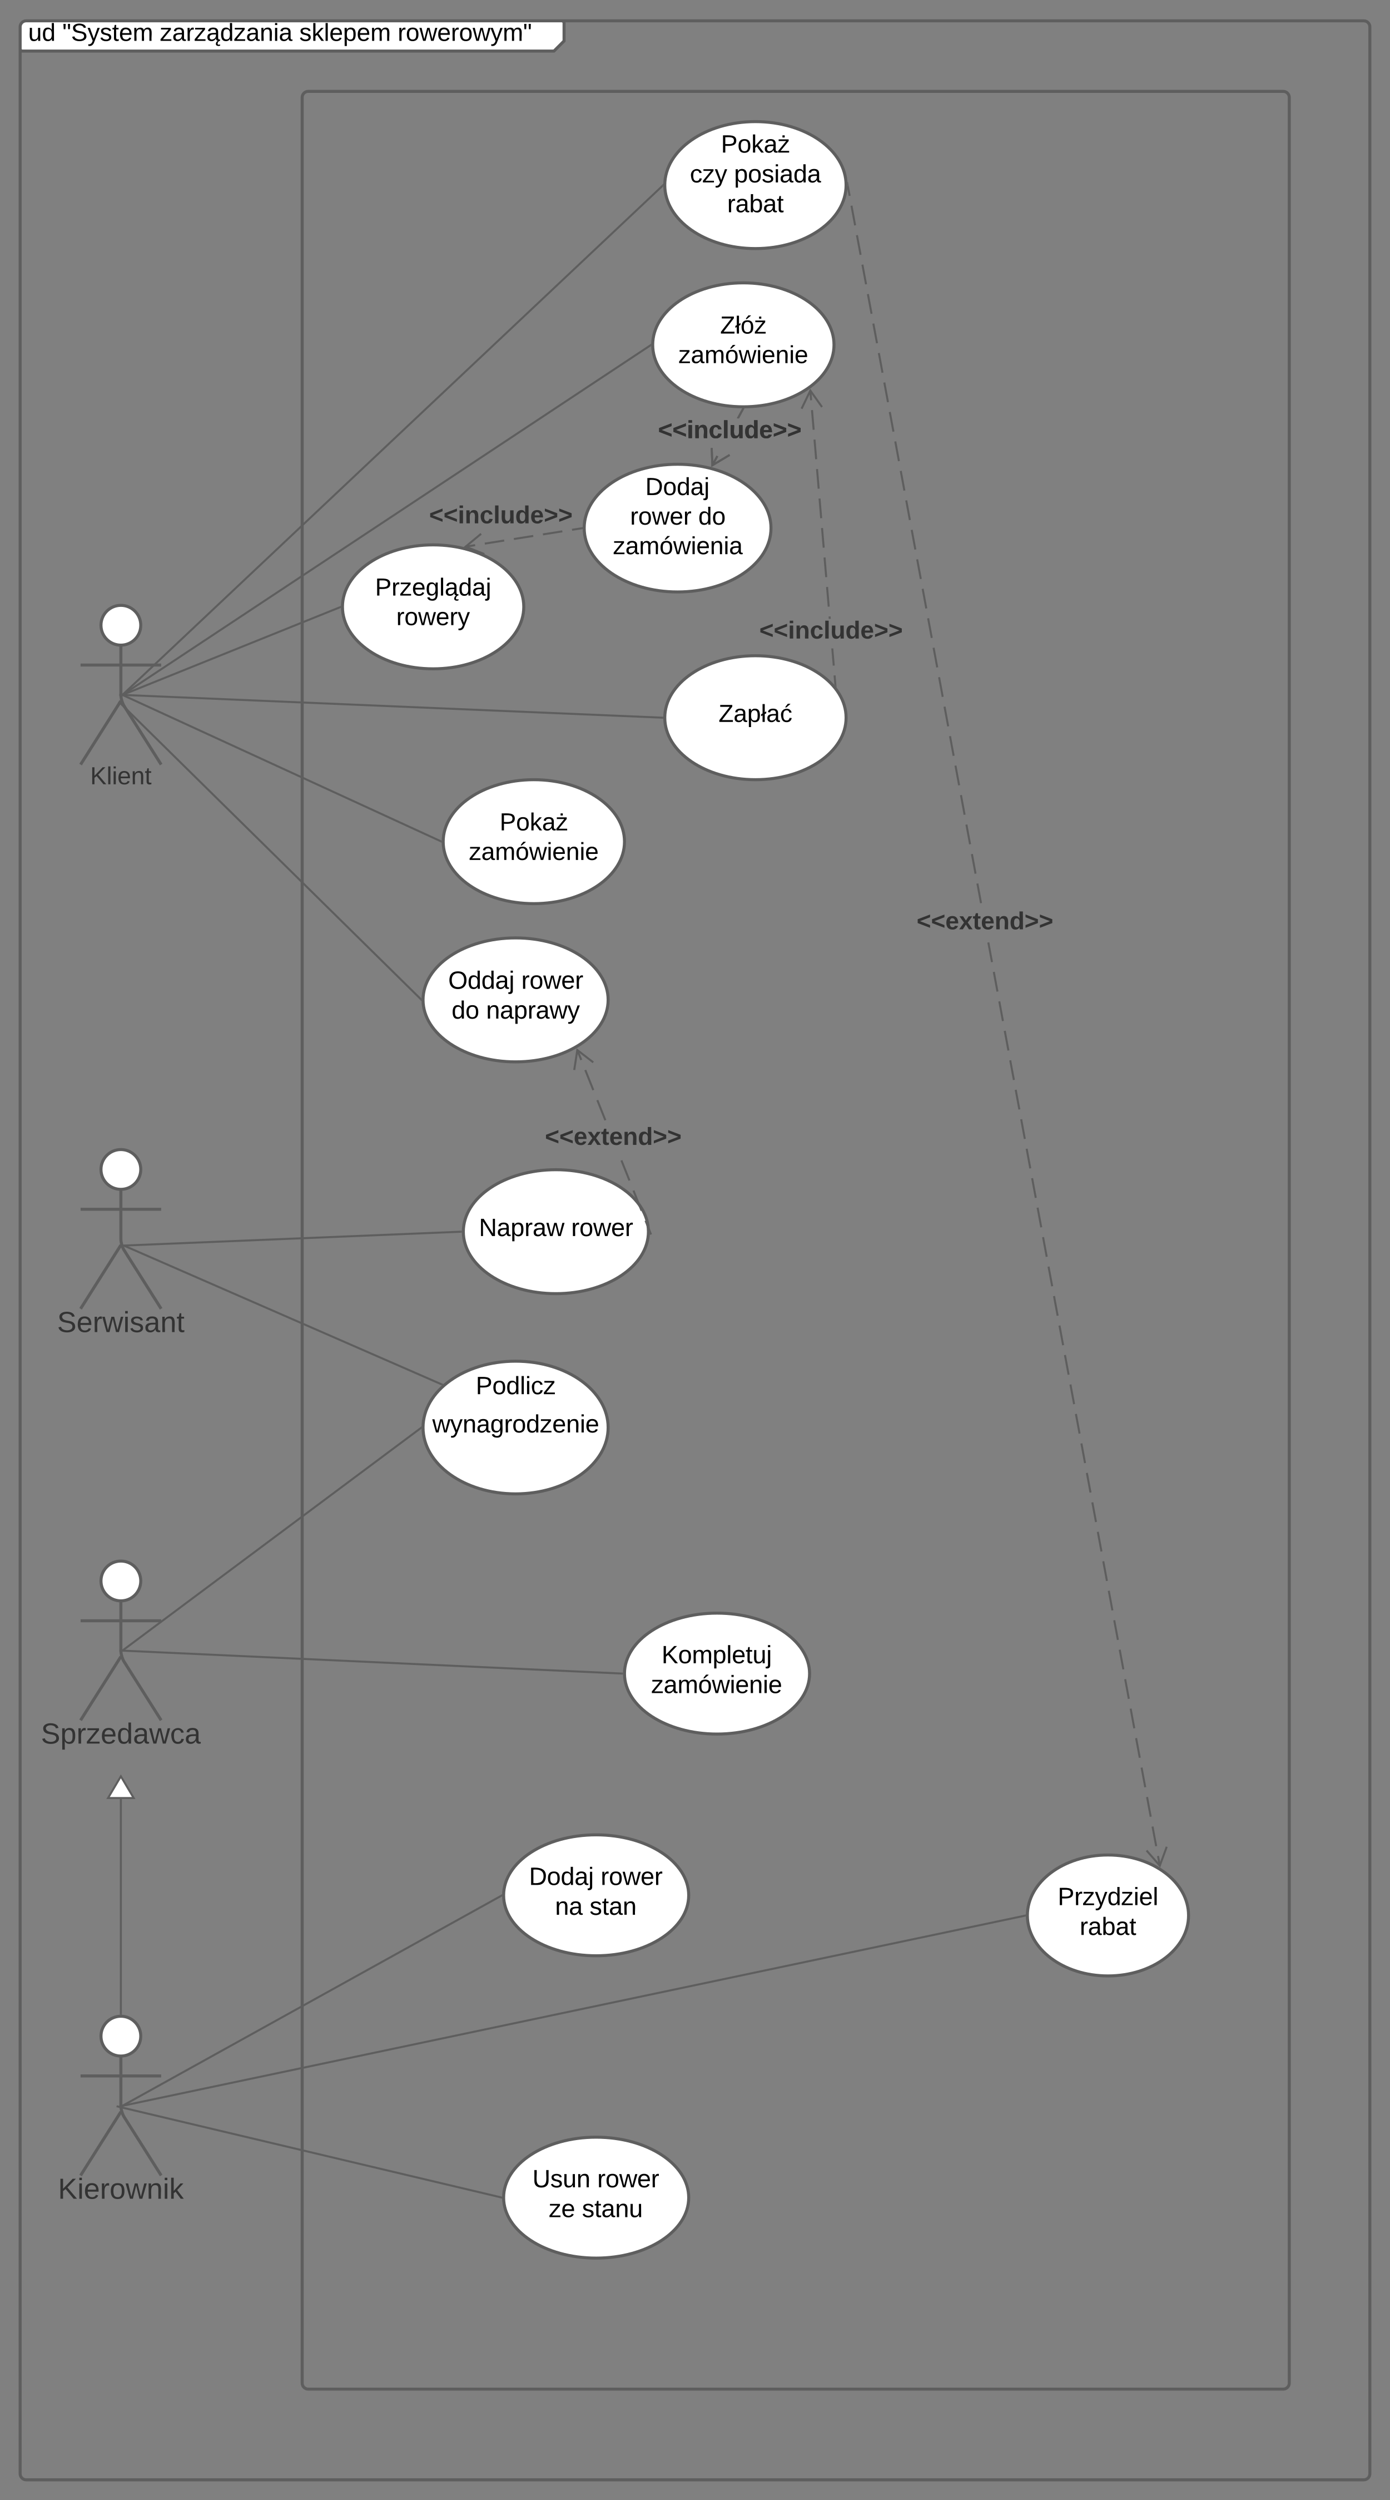 <svg xmlns="http://www.w3.org/2000/svg" xmlns:xlink="http://www.w3.org/1999/xlink" xmlns:lucid="lucid" width="1380" height="2480.67"><rect width="100%" height="100%" fill="#808080" stroke="none"/><g transform="translate(-880 -1479.333)" lucid:page-tab-id="f.OJjSadlDXl"><path d="M1019.75 2099.75c0 10.9-8.84 19.75-19.75 19.75-10.9 0-19.75-8.84-19.75-19.75 0-10.9 8.84-19.75 19.75-19.75 10.9 0 19.75 8.84 19.75 19.75z" stroke="#5e5e5e" stroke-width="3" fill="#fff"/><path d="M1000 2119.5v49.3c0 3.3 1.44 8.27 3.2 11.07L1040 2238m-40-63.2l-40 63.2m0-98.75h80" stroke="#5e5e5e" stroke-width="3" fill="none"/><path d="M960 2086c0-3.3 2.7-6 6-6h68c3.3 0 6 2.7 6 6v168c0 3.3-2.7 6-6 6h-68c-3.3 0-6-2.7-6-6z" fill="none"/><use xlink:href="#a" transform="matrix(1,0,0,1,880,2238) translate(89.512 19.556)"/><path d="M1019.75 3048.08c0 10.9-8.84 19.75-19.75 19.75-10.9 0-19.75-8.84-19.75-19.75 0-10.9 8.84-19.75 19.75-19.75 10.9 0 19.75 8.84 19.75 19.75z" stroke="#5e5e5e" stroke-width="3" fill="#fff"/><path d="M1000 3067.83v49.3c0 3.3 1.44 8.27 3.2 11.07l36.8 58.13m-40-63.2l-40 63.2m0-98.75h80" stroke="#5e5e5e" stroke-width="3" fill="none"/><path d="M960 3034.33c0-3.3 2.7-6 6-6h68c3.3 0 6 2.7 6 6v168c0 3.3-2.7 6-6 6h-68c-3.3 0-6-2.7-6-6z" fill="none"/><use xlink:href="#b" transform="matrix(1,0,0,1,880,3186.331) translate(40.636 23.111)"/><path d="M1019.75 2639.75c0 10.9-8.84 19.75-19.75 19.75-10.9 0-19.75-8.84-19.75-19.75 0-10.9 8.84-19.75 19.75-19.75 10.9 0 19.75 8.84 19.75 19.75z" stroke="#5e5e5e" stroke-width="3" fill="#fff"/><path d="M1000 2659.5v49.3c0 3.3 1.44 8.27 3.2 11.07L1040 2778m-40-63.2l-40 63.2m0-98.75h80" stroke="#5e5e5e" stroke-width="3" fill="none"/><path d="M960 2626c0-3.3 2.7-6 6-6h68c3.3 0 6 2.7 6 6v168c0 3.3-2.7 6-6 6h-68c-3.3 0-6-2.7-6-6z" fill="none"/><use xlink:href="#c" transform="matrix(1,0,0,1,880,2778) translate(56.725 23.111)"/><path d="M1019.75 3499.75c0 10.9-8.84 19.75-19.75 19.75-10.9 0-19.75-8.84-19.75-19.75 0-10.9 8.84-19.75 19.75-19.75 10.9 0 19.75 8.84 19.75 19.75z" stroke="#5e5e5e" stroke-width="3" fill="#fff"/><path d="M1000 3519.5v49.3c0 3.3 1.44 8.27 3.2 11.07L1040 3638m-40-63.2l-40 63.2m0-98.75h80" stroke="#5e5e5e" stroke-width="3" fill="none"/><path d="M960 3486c0-3.3 2.7-6 6-6h68c3.3 0 6 2.7 6 6v168c0 3.3-2.7 6-6 6h-68c-3.3 0-6-2.7-6-6z" fill="none"/><use xlink:href="#d" transform="matrix(1,0,0,1,880,3638) translate(57.568 23.111)"/><path d="M1000 3477.5v-213.02" stroke="#5e5e5e" stroke-width="2" fill="none"/><path d="M1001 3478.6l-.92-.1-1.08.03v-1.06h2z" fill="#5e5e5e"/><path d="M1000 3241.96l12.73 21.52h-25.46z" stroke="#5e5e5e" stroke-width="2" fill="#fff"/><path d="M1720 1663c0 34.8-40.3 63-90 63s-90-28.2-90-63 40.3-63 90-63 90 28.2 90 63z" stroke="#5e5e5e" stroke-width="3" fill="#fff"/><use xlink:href="#e" transform="matrix(1,0,0,1,1540,1600) translate(55.746 30.743)"/><use xlink:href="#f" transform="matrix(1,0,0,1,1540,1600) translate(24.947 60.343)"/><use xlink:href="#g" transform="matrix(1,0,0,1,1540,1600) translate(68.799 60.343)"/><use xlink:href="#h" transform="matrix(1,0,0,1,1540,1600) translate(61.947 89.943)"/><path d="M1538.46 1664.4l-535.52 504.52-1.37-1.45 535.52-504.5z" fill="#5e5e5e"/><path d="M1002.96 2168.9l-2.93 2.77-1.37-1.46 2.93-2.75zM1538.5 1662.98v.74l.03.62-1.46-1.36 1.47-1.4z" fill="#5e5e5e"/><path d="M2060 3380c0 33.14-35.82 60-80 60s-80-26.86-80-60 35.82-60 80-60 80 26.86 80 60z" stroke="#5e5e5e" stroke-width="3" fill="#fff"/><use xlink:href="#i" transform="matrix(1,0,0,1,1900,3320) translate(30.089 49.733)"/><use xlink:href="#h" transform="matrix(1,0,0,1,1900,3320) translate(51.947 79.333)"/><path d="M1002.5 3568.68l895.02-188.47M1002.53 3568.67l-3.94.83" stroke="#5e5e5e" stroke-width="2" fill="none"/><path d="M1898.5 3379.98v.43l.03.62-.83.17-.4-1.97 1.23-.26zM2032.48 3330.56l-1.97.37-1.8-9.75 1.97-.36zm-3.63-19.5l-1.96.38-3.64-19.5 1.97-.36zm-5.43-29.23l-1.97.36-3.62-19.5 1.97-.37zm-5.44-29.24l-1.96.35-3.63-19.5 1.96-.36zm-5.43-29.25l-1.97.36-3.62-19.48 1.97-.37zm-5.44-29.25l-1.95.37-3.63-19.5 1.97-.36zm-5.42-29.24l-1.97.37-3.6-19.5 1.95-.36zm-5.44-29.24l-1.96.37-3.63-19.5 1.97-.37zm-5.43-29.24l-1.96.37-3.62-19.5 1.96-.36zm-5.43-29.24l-1.96.36-3.62-19.5 1.97-.36zm-5.43-29.24l-1.97.36-3.62-19.5 1.96-.36zm-5.44-29.24l-1.96.36-3.63-19.5 1.98-.36zm-5.43-29.25l-1.97.38-3.62-19.5 1.96-.36zm-5.44-29.23l-1.97.37-3.62-19.5 1.97-.36zm-5.43-29.24l-1.97.37-3.62-19.5 1.97-.36zm-5.44-29.24l-1.97.35-3.63-19.5 1.97-.36zm-5.43-29.25l-1.97.36-3.62-19.48 1.96-.37zm-5.44-29.24l-1.98.37-3.62-19.5 1.97-.36zm-5.45-29.24l-1.96.37-3.64-19.5 1.97-.36zm-5.43-29.24l-1.97.37-3.62-19.5 1.97-.37zm-5.44-29.24l-1.96.37-3.63-19.5 1.96-.36zm-5.43-29.24l-1.97.37-3.62-19.5 1.97-.35zm-5.44-29.24l-1.95.36-3.63-19.5 1.97-.36zm-5.42-29.24l-1.97.36-3.6-19.5 1.95-.36zm-5.44-29.24l-1.96.36-3.63-19.5 1.97-.36zm-5.43-29.25l-1.96.37-3.62-19.5 1.96-.36zm-5.43-29.24l-1.96.37-3.62-19.5 1.97-.36zm-5.43-29.24l-1.97.36-3.62-19.5 1.96-.36zm-5.44-29.25l-1.96.37-3.63-19.5 1.98-.36zm-5.43-29.24l-1.97.37-3.62-19.5 1.96-.36zm-5.44-29.23l-1.97.36-3.62-19.5 1.97-.36zm-5.43-29.24l-1.97.36-3.62-19.5 1.97-.37zm-10.88-58.5l-1.96.38-3.62-19.5 1.96-.35zm-5.43-29.23l-1.98.37-3.62-19.5 1.97-.36zm-5.45-29.24l-1.96.37-3.64-19.5 1.97-.36zm-5.43-29.24l-1.97.36-3.62-19.5 1.97-.36zm-5.44-29.24l-1.96.36-3.63-19.5 1.96-.36zm-5.43-29.24l-1.97.36-3.62-19.5 1.96-.36zm-5.44-29.25l-1.95.36-3.63-19.5 1.97-.36zm-5.42-29.25l-1.97.37-3.6-19.5 1.95-.36zm-5.44-29.24l-1.96.38-3.63-19.5 1.97-.36zm-5.43-29.23l-1.96.37-3.62-19.5 1.96-.36zm-5.43-29.24l-1.96.36-3.62-19.5 1.97-.37zm-5.43-29.24l-1.97.35-3.62-19.5 1.96-.36zm-5.44-29.25l-1.96.36-3.63-19.48 1.98-.37zm-5.43-29.25l-1.97.37-3.62-19.5 1.96-.36zm-5.44-29.24l-1.97.37-3.62-19.5 1.97-.36zm-5.43-29.24l-1.97.37-3.62-19.5 1.97-.37zm-5.44-29.24l-1.97.36-3.63-19.5 1.97-.35zm-5.44-29.24l-1.96.36-3.63-19.5 1.97-.36zm-5.43-29.24l-1.98.36-3.62-19.5 1.97-.36zm-5.45-29.25l-1.96.37-3.64-19.5 1.97-.36zm-5.43-29.24l-1.97.38-3.62-19.5 1.97-.36zm-5.44-29.23l-1.96.37-3.63-19.5 1.96-.36zm-5.43-29.24l-1.97.37-3.62-19.5 1.96-.36zm-5.44-29.24l-1.95.35-3.63-19.5 1.97-.36zm-5.42-29.25l-1.97.36-1.8-9.73 1.97-.37z" fill="#5e5e5e"/><path d="M1722.67 1663.83l-1.2.22.03-1.03v-.74l-.1-2.3.53-.1zM2039.27 3312.16l-7.44 20.37-14.27-16.33 1.5-1.32 12.05 13.8 6.3-17.2z" fill="#5e5e5e"/><use xlink:href="#j" transform="matrix(1,0,0,1,1790.056,2381.913) translate(0 19.556)"/><path d="M1563.75 3360c0 33.14-41.13 60-91.88 60-50.74 0-91.87-26.86-91.87-60s41.13-60 91.88-60c50.74 0 91.87 26.86 91.87 60z" stroke="#5e5e5e" stroke-width="3" fill="#fff"/><use xlink:href="#k" transform="matrix(1,0,0,1,1380,3300) translate(25.213 49.733)"/><use xlink:href="#l" transform="matrix(1,0,0,1,1380,3300) translate(96.336 49.733)"/><use xlink:href="#m" transform="matrix(1,0,0,1,1380,3300) translate(51.079 79.333)"/><use xlink:href="#n" transform="matrix(1,0,0,1,1380,3300) translate(85.338 79.333)"/><path d="M1377.62 3360.48L1002.4 3568.4" stroke="#5e5e5e" stroke-width="2" fill="none"/><path d="M1378.5 3360l.03 1.13-.44.24-.98-1.75 1.4-.78z" fill="#5e5e5e"/><path d="M1002.43 3568.38l-3.52 1.96" stroke="#5e5e5e" stroke-width="2" fill="none"/><path d="M1720 2191.5c0 33.97-40.3 61.5-90 61.5s-90-27.53-90-61.5 40.3-61.5 90-61.5 90 27.53 90 61.5z" stroke="#5e5e5e" stroke-width="3" fill="#fff"/><use xlink:href="#o" transform="matrix(1,0,0,1,1540,2130) translate(53.406 65.681)"/><path d="M1683.75 3140c0 33.14-41.13 60-91.88 60-50.74 0-91.87-26.86-91.87-60s41.13-60 91.88-60c50.74 0 91.87 26.86 91.87 60z" stroke="#5e5e5e" stroke-width="3" fill="#fff"/><use xlink:href="#p" transform="matrix(1,0,0,1,1500,3080) translate(36.793 49.733)"/><use xlink:href="#q" transform="matrix(1,0,0,1,1500,3080) translate(26.549 79.333)"/><path d="M1523.75 2701.5c0 33.97-41.13 61.5-91.88 61.5-50.74 0-91.87-27.53-91.87-61.5s41.13-61.5 91.88-61.5c50.74 0 91.87 27.53 91.87 61.5z" stroke="#5e5e5e" stroke-width="3" fill="#fff"/><use xlink:href="#r" transform="matrix(1,0,0,1,1340,2640) translate(15.47 65.858)"/><use xlink:href="#s" transform="matrix(1,0,0,1,1340,2640) translate(107.079 65.858)"/><path d="M1003.9 2715.23l333.6-13.7M1003.93 2715.22l-4.02.17" stroke="#5e5e5e" stroke-width="2" fill="none"/><path d="M1338.5 2701.5l.02 1-1 .04-.1-2 1.1-.04z" fill="#5e5e5e"/><path d="M1002.53 3117.26l494.97 22.7M1002.55 3117.26l-4.02-.2" stroke="#5e5e5e" stroke-width="2" fill="none"/><path d="M1498.53 3139l-.03 1 .02 1-1.1-.05.1-2z" fill="#5e5e5e"/><path d="M1002.53 2168.92l534.97 22.54M1002.55 2168.92l-4.02-.16" stroke="#5e5e5e" stroke-width="2" fill="none"/><path d="M1538.53 2190.5l-.03.98v.7l.02.32-1.1-.04.1-2z" fill="#5e5e5e"/><path d="M1483.75 2895.83c0 36.36-41.13 65.84-91.88 65.84-50.74 0-91.87-29.48-91.87-65.84 0-36.35 41.13-65.83 91.88-65.83 50.74 0 91.87 29.48 91.87 65.83z" stroke="#5e5e5e" stroke-width="3" fill="#fff"/><use xlink:href="#t" transform="matrix(1,0,0,1,1300,2830) translate(52.333 32.743)"/><use xlink:href="#u" transform="matrix(1,0,0,1,1300,2830) translate(9.2 70.743)"/><path d="M1297.7 2896.43l-295.37 220.18" stroke="#5e5e5e" stroke-width="2" fill="none"/><path d="M1298.5 2895.83l.03 1.23-.26.2-1.2-1.6 1.46-1.1z" fill="#5e5e5e"/><path d="M1002.35 3116.6l-3.23 2.4" stroke="#5e5e5e" stroke-width="2" fill="none"/><path d="M1400 2081.5c0 33.97-40.3 61.5-90 61.5s-90-27.53-90-61.5 40.3-61.5 90-61.5 90 27.53 90 61.5z" stroke="#5e5e5e" stroke-width="3" fill="#fff"/><use xlink:href="#v" transform="matrix(1,0,0,1,1220,2020) translate(32.391 50.306)"/><use xlink:href="#w" transform="matrix(1,0,0,1,1220,2020) translate(53.44 79.639)"/><path d="M1217.57 2081.87l-215.1 86.64" stroke="#5e5e5e" stroke-width="2" fill="none"/><path d="M1218.5 2081.48v.7l.02.4-.6.23-.75-1.84 1.36-.55z" fill="#5e5e5e"/><path d="M1002.48 2168.5l-3.73 1.5" stroke="#5e5e5e" stroke-width="2" fill="none"/><path d="M1708 1821.5c0 33.97-40.3 61.5-90 61.5s-90-27.53-90-61.5 40.3-61.5 90-61.5 90 27.53 90 61.5z" stroke="#5e5e5e" stroke-width="3" fill="#fff"/><use xlink:href="#x" transform="matrix(1,0,0,1,1528.003,1760) translate(66.986 50.306)"/><use xlink:href="#y" transform="matrix(1,0,0,1,1528.003,1760) translate(25.635 79.639)"/><path d="M1526.22 1822.9l-523.3 346.26-1.1-1.66 523.3-346.28z" fill="#5e5e5e"/><path d="M1526.5 1821.48v.7l.03.5-.33.22-1.1-1.67 1.44-.95zM1002.94 2169.15l-3.36 2.22-1.1-1.67 3.35-2.22zM1710.4 2159.2l-1.98.17-.83-9.75 1.98-.17zm-1.65-19.5l-2 .17-1.45-17.14h2zm-3.95-46.3h-2l-.2-2.3 2-.16zm-1.04-12.2l-2 .16-1.65-19.5 2-.17zm-2.5-29.27l-1.98.17-1.67-19.5 2-.17zm-2.48-29.25l-2 .17-1.66-19.5 2-.17zm-2.5-29.25l-2 .17-1.65-19.5 2-.17zm-2.5-29.26l-1.98.17-1.67-19.5 2-.17zm-2.5-29.25l-1.98.17-1.66-19.5 2-.18zm-2.48-29.25l-2 .17-1.66-19.5 2-.17zm-2.5-29.26l-2 .18-.82-9.75 2-.17z" fill="#5e5e5e"/><path d="M1710.63 2161.68l-.7-.92-1.25-1.44 1.73-.15zM1696.9 1882.6l-1.62 1.16-10.62-14.9-7.95 16.5-1.8-.88 9.42-19.54z" fill="#5e5e5e"/><use xlink:href="#z" transform="matrix(1,0,0,1,1633.857,2093.395) translate(0 19.556)"/><path d="M1563.75 3660c0 33.14-41.13 60-91.88 60-50.74 0-91.87-26.86-91.87-60s41.13-60 91.88-60c50.74 0 91.87 26.86 91.87 60z" stroke="#5e5e5e" stroke-width="3" fill="#fff"/><use xlink:href="#A" transform="matrix(1,0,0,1,1380,3600) translate(28.605 49.733)"/><use xlink:href="#l" transform="matrix(1,0,0,1,1380,3600) translate(92.944 49.733)"/><use xlink:href="#B" transform="matrix(1,0,0,1,1380,3600) translate(44.912 79.333)"/><use xlink:href="#C" transform="matrix(1,0,0,1,1380,3600) translate(77.801 79.333)"/><path d="M1483.75 2471.5c0 33.97-41.13 61.5-91.88 61.5-50.74 0-91.87-27.53-91.87-61.5s41.13-61.5 91.88-61.5c50.74 0 91.87 27.53 91.87 61.5z" stroke="#5e5e5e" stroke-width="3" fill="#fff"/><use xlink:href="#D" transform="matrix(1,0,0,1,1300,2410) translate(24.994 50.483)"/><use xlink:href="#l" transform="matrix(1,0,0,1,1300,2410) translate(97.555 50.483)"/><use xlink:href="#E" transform="matrix(1,0,0,1,1300,2410) translate(28.351 80.083)"/><use xlink:href="#F" transform="matrix(1,0,0,1,1300,2410) translate(62.611 80.083)"/><path d="M1000.7 2178.3l297.1 292.5M1000.73 2178.32l-2.87-2.82" stroke="#5e5e5e" stroke-width="2" fill="none"/><path d="M1298.54 2470.13l-.04 1.37.03 1.44-1.46-1.45 1.4-1.43zM1525.8 2700.2l-1.85.74-4-9.97 1.87-.74zm-7.97-19.94l-1.85.75-7.98-19.93 1.86-.74zm-11.96-29.9l-1.86.74-7.96-19.93 1.85-.75zm-23.93-59.8l-1.85.73-8-19.94 1.87-.75zm-11.96-29.9l-1.86.73-7.97-19.95 1.86-.74zm-11.96-29.92l-1.86.74-4-9.96 1.87-.75z" fill="#5e5e5e"/><path d="M1527.3 2703.9l-1.86.76-.27-.66.02-.14.05-2.36-.03-1.1.58-.22zM1469.6 2532.7l-1.2 1.58-14.5-11.18-2.8 18.1-2-.3 3.33-21.44z" fill="#5e5e5e"/><use xlink:href="#G" transform="matrix(1,0,0,1,1421.039,2595.812) translate(0 19.556)"/><path d="M1377.53 3659.77l-377.9-89.54" stroke="#5e5e5e" stroke-width="2" fill="none"/><path d="M1378.53 3658.98l-.03 1.02.02 1.03-1.25-.3.46-1.94z" fill="#5e5e5e"/><path d="M999.66 3570.24l-3.9-.93" stroke="#5e5e5e" stroke-width="2" fill="none"/><path d="M900 1506c0-3.3 2.7-6 6-6h528c3.3 0 6 2.7 6 6v8c0 3.3-1.9 7.9-4.24 10.24l-1.52 1.52c-2.34 2.34-6.93 4.24-10.24 4.24H906c-3.3 0-6-2.7-6-6z" fill="#fff"/><path d="M1440 1500v20l-10 10H900" stroke="#5e5e5e" stroke-width="3" fill="none"/><path d="M900 1506c0-3.3 2.7-6 6-6h1328c3.3 0 6 2.7 6 6v2428c0 3.3-2.7 6-6 6H906c-3.3 0-6-2.7-6-6z" stroke="#5e5e5e" stroke-width="3" fill="none"/><use xlink:href="#H" transform="matrix(1,0,0,1,908,1500) translate(0 19.889)"/><use xlink:href="#I" transform="matrix(1,0,0,1,908,1500) translate(33.951 19.889)"/><use xlink:href="#J" transform="matrix(1,0,0,1,908,1500) translate(130.778 19.889)"/><use xlink:href="#K" transform="matrix(1,0,0,1,908,1500) translate(269.16 19.889)"/><use xlink:href="#L" transform="matrix(1,0,0,1,908,1500) translate(366.802 19.889)"/><path d="M1180 1576c0-3.3 2.7-6 6-6h968c3.3 0 6 2.7 6 6v2268c0 3.3-2.7 6-6 6h-968c-3.3 0-6-2.7-6-6z" stroke="#5e5e5e" stroke-width="3" fill-opacity="0"/><path d="M1003.83 2715.67L1318.46 2853M1003.85 2715.68l-.94-.4" stroke="#5e5e5e" stroke-width="2" fill="none"/><path d="M1320.2 2852.67l-1.64 1.47-.52-.23.8-1.82z" fill="#5e5e5e"/><path d="M1500 2314.5c0 33.97-40.3 61.5-90 61.5s-90-27.53-90-61.5 40.3-61.5 90-61.5 90 27.53 90 61.5z" stroke="#5e5e5e" stroke-width="3" fill="#fff"/><g><use xlink:href="#M" transform="matrix(1,0,0,1,1320,2253) translate(56.054 50.306)"/><use xlink:href="#y" transform="matrix(1,0,0,1,1320,2253) translate(25.635 79.639)"/></g><path d="M1002.44 2169.3l315.15 144.78M1002.46 2169.3l-3.66-1.67" stroke="#5e5e5e" stroke-width="2" fill="none"/><path d="M1318.53 2313.4l-.03 1.08v.7l.02.43-1.37-.62.84-1.82z" fill="#5e5e5e"/><path d="M1645.45 2003.36c0 35-41.52 63.36-92.73 63.36-51.2 0-92.72-28.36-92.72-63.36s41.5-63.36 92.72-63.36c51.2 0 92.73 28.37 92.73 63.36z" stroke="#5e5e5e" stroke-width="3" fill="#fff"/><g><use xlink:href="#N" transform="matrix(1,0,0,1,1460,1940) translate(60.659 30.566)"/><use xlink:href="#O" transform="matrix(1,0,0,1,1460,1940) translate(45.576 59.899)"/><use xlink:href="#P" transform="matrix(1,0,0,1,1460,1940) translate(113.274 59.899)"/><use xlink:href="#Q" transform="matrix(1,0,0,1,1460,1940) translate(28.635 89.232)"/></g><path d="M1593.08 1932.34l-5.06 9.3-1.76-.96 5.06-9.3zm25.32-46.48l-4.7 8.66h-1.53l-.6-.32 5.08-9.3z" fill="#5e5e5e"/><path d="M1618 1884.5h1.15l-.76 1.38-1.77-.96.25-.45zM1588.15 1939.3l15.72-9.37 1.03 1.7-18.63 11.13-.67-18.9h2z" fill="#5e5e5e"/><g><use xlink:href="#z" transform="matrix(1,0,0,1,1533.363,1894.516) translate(0 19.556)"/></g><path d="M1593.08 1932.34l-5.06 9.3-1.76-.96 5.06-9.3zm25.32-46.48l-4.7 8.66h-1.53l-.6-.32 5.08-9.3z" fill="#5e5e5e"/><path d="M1618.88 1884.98l-.5.9-1.75-.96.5-.9zM1588.15 1939.3l15.72-9.37 1.03 1.7-18.63 11.13-.67-18.9h2z" fill="#5e5e5e"/><g><use xlink:href="#z" transform="matrix(1,0,0,1,1533.363,1894.516) translate(0 19.556)"/></g><path d="M1457.5 2003.52l-9.6 1.52m-9.62 1.52l-19.24 3.05m-9.62 1.53l-19.23 3.04m-9.63 1.52l-19.24 3.04m-9.6 1.52l-9.63 1.52" stroke="#5e5e5e" stroke-width="2" fill="none"/><path d="M1458.5 2003.34v.36l.02.67-.88.14-.3-1.97 1.2-.18z" fill="#5e5e5e"/><path d="M1357.65 2009l-15.4 12.76 18.6 7.36" stroke="#5e5e5e" stroke-width="2" fill="none"/><g><use xlink:href="#R" transform="matrix(1,0,0,1,1306.053,1979.069) translate(0 19.556)"/></g><defs><path fill="#333" d="M194 0L95-120 63-95V0H30v-248h33v124l119-124h40L117-140 236 0h-42" id="S"/><path fill="#333" d="M24 0v-261h32V0H24" id="T"/><path fill="#333" d="M24-231v-30h32v30H24zM24 0v-190h32V0H24" id="U"/><path fill="#333" d="M100-194c63 0 86 42 84 106H49c0 40 14 67 53 68 26 1 43-12 49-29l28 8c-11 28-37 45-77 45C44 4 14-33 15-96c1-61 26-98 85-98zm52 81c6-60-76-77-97-28-3 7-6 17-6 28h103" id="V"/><path fill="#333" d="M117-194c89-4 53 116 60 194h-32v-121c0-31-8-49-39-48C34-167 62-67 57 0H25l-1-190h30c1 10-1 24 2 32 11-22 29-35 61-36" id="W"/><path fill="#333" d="M59-47c-2 24 18 29 38 22v24C64 9 27 4 27-40v-127H5v-23h24l9-43h21v43h35v23H59v120" id="X"/><g id="a"><use transform="matrix(0.068,0,0,0.068,0,0)" xlink:href="#S"/><use transform="matrix(0.068,0,0,0.068,16.296,0)" xlink:href="#T"/><use transform="matrix(0.068,0,0,0.068,21.66,0)" xlink:href="#U"/><use transform="matrix(0.068,0,0,0.068,27.025,0)" xlink:href="#V"/><use transform="matrix(0.068,0,0,0.068,40.605,0)" xlink:href="#W"/><use transform="matrix(0.068,0,0,0.068,54.185,0)" xlink:href="#X"/></g><path fill="#333" d="M185-189c-5-48-123-54-124 2 14 75 158 14 163 119 3 78-121 87-175 55-17-10-28-26-33-46l33-7c5 56 141 63 141-1 0-78-155-14-162-118-5-82 145-84 179-34 5 7 8 16 11 25" id="Y"/><path fill="#333" d="M115-194c55 1 70 41 70 98S169 2 115 4C84 4 66-9 55-30l1 105H24l-1-265h31l2 30c10-21 28-34 59-34zm-8 174c40 0 45-34 45-75s-6-73-45-74c-42 0-51 32-51 76 0 43 10 73 51 73" id="Z"/><path fill="#333" d="M114-163C36-179 61-72 57 0H25l-1-190h30c1 12-1 29 2 39 6-27 23-49 58-41v29" id="aa"/><path fill="#333" d="M9 0v-24l116-142H16v-24h144v24L44-24h123V0H9" id="ab"/><path fill="#333" d="M85-194c31 0 48 13 60 33l-1-100h32l1 261h-30c-2-10 0-23-3-31C134-8 116 4 85 4 32 4 16-35 15-94c0-66 23-100 70-100zm9 24c-40 0-46 34-46 75 0 40 6 74 45 74 42 0 51-32 51-76 0-42-9-74-50-73" id="ac"/><path fill="#333" d="M141-36C126-15 110 5 73 4 37 3 15-17 15-53c-1-64 63-63 125-63 3-35-9-54-41-54-24 1-41 7-42 31l-33-3c5-37 33-52 76-52 45 0 72 20 72 64v82c-1 20 7 32 28 27v20c-31 9-61-2-59-35zM48-53c0 20 12 33 32 33 41-3 63-29 60-74-43 2-92-5-92 41" id="ad"/><path fill="#333" d="M206 0h-36l-40-164L89 0H53L-1-190h32L70-26l43-164h34l41 164 42-164h31" id="ae"/><path fill="#333" d="M96-169c-40 0-48 33-48 73s9 75 48 75c24 0 41-14 43-38l32 2c-6 37-31 61-74 61-59 0-76-41-82-99-10-93 101-131 147-64 4 7 5 14 7 22l-32 3c-4-21-16-35-41-35" id="af"/><g id="b"><use transform="matrix(0.08,0,0,0.08,0,0)" xlink:href="#Y"/><use transform="matrix(0.08,0,0,0.08,19.259,0)" xlink:href="#Z"/><use transform="matrix(0.08,0,0,0.08,35.309,0)" xlink:href="#aa"/><use transform="matrix(0.08,0,0,0.08,44.858,0)" xlink:href="#ab"/><use transform="matrix(0.08,0,0,0.08,59.302,0)" xlink:href="#V"/><use transform="matrix(0.08,0,0,0.08,75.352,0)" xlink:href="#ac"/><use transform="matrix(0.08,0,0,0.08,91.401,0)" xlink:href="#ad"/><use transform="matrix(0.08,0,0,0.08,107.451,0)" xlink:href="#ae"/><use transform="matrix(0.08,0,0,0.08,128.235,0)" xlink:href="#af"/><use transform="matrix(0.08,0,0,0.08,142.679,0)" xlink:href="#ad"/></g><path fill="#333" d="M135-143c-3-34-86-38-87 0 15 53 115 12 119 90S17 21 10-45l28-5c4 36 97 45 98 0-10-56-113-15-118-90-4-57 82-63 122-42 12 7 21 19 24 35" id="ag"/><g id="c"><use transform="matrix(0.08,0,0,0.08,0,0)" xlink:href="#Y"/><use transform="matrix(0.08,0,0,0.08,19.259,0)" xlink:href="#V"/><use transform="matrix(0.08,0,0,0.08,35.309,0)" xlink:href="#aa"/><use transform="matrix(0.08,0,0,0.08,44.858,0)" xlink:href="#ae"/><use transform="matrix(0.08,0,0,0.08,65.642,0)" xlink:href="#U"/><use transform="matrix(0.08,0,0,0.08,71.981,0)" xlink:href="#ag"/><use transform="matrix(0.08,0,0,0.08,86.426,0)" xlink:href="#ad"/><use transform="matrix(0.08,0,0,0.08,102.475,0)" xlink:href="#W"/><use transform="matrix(0.08,0,0,0.08,118.525,0)" xlink:href="#X"/></g><path fill="#333" d="M100-194c62-1 85 37 85 99 1 63-27 99-86 99S16-35 15-95c0-66 28-99 85-99zM99-20c44 1 53-31 53-75 0-43-8-75-51-75s-53 32-53 75 10 74 51 75" id="ah"/><path fill="#333" d="M143 0L79-87 56-68V0H24v-261h32v163l83-92h37l-77 82L181 0h-38" id="ai"/><g id="d"><use transform="matrix(0.08,0,0,0.08,0,0)" xlink:href="#S"/><use transform="matrix(0.08,0,0,0.08,19.259,0)" xlink:href="#U"/><use transform="matrix(0.08,0,0,0.08,25.599,0)" xlink:href="#V"/><use transform="matrix(0.08,0,0,0.08,41.648,0)" xlink:href="#aa"/><use transform="matrix(0.08,0,0,0.08,51.198,0)" xlink:href="#ah"/><use transform="matrix(0.08,0,0,0.08,67.247,0)" xlink:href="#ae"/><use transform="matrix(0.08,0,0,0.08,88.031,0)" xlink:href="#W"/><use transform="matrix(0.08,0,0,0.08,104.08,0)" xlink:href="#U"/><use transform="matrix(0.08,0,0,0.08,110.42,0)" xlink:href="#ai"/></g><path d="M30-248c87 1 191-15 191 75 0 78-77 80-158 76V0H30v-248zm33 125c57 0 124 11 124-50 0-59-68-47-124-48v98" id="aj"/><path d="M100-194c62-1 85 37 85 99 1 63-27 99-86 99S16-35 15-95c0-66 28-99 85-99zM99-20c44 1 53-31 53-75 0-43-8-75-51-75s-53 32-53 75 10 74 51 75" id="ak"/><path d="M143 0L79-87 56-68V0H24v-261h32v163l83-92h37l-77 82L181 0h-38" id="al"/><path d="M141-36C126-15 110 5 73 4 37 3 15-17 15-53c-1-64 63-63 125-63 3-35-9-54-41-54-24 1-41 7-42 31l-33-3c5-37 33-52 76-52 45 0 72 20 72 64v82c-1 20 7 32 28 27v20c-31 9-61-2-59-35zM48-53c0 20 12 33 32 33 41-3 63-29 60-74-43 2-92-5-92 41" id="am"/><path d="M9 0v-24l116-142H16v-24h144v24L44-24h123V0H9zm62-217v-31h32v31H71" id="an"/><g id="e"><use transform="matrix(0.069,0,0,0.069,0,0)" xlink:href="#aj"/><use transform="matrix(0.069,0,0,0.069,16.444,0)" xlink:href="#ak"/><use transform="matrix(0.069,0,0,0.069,30.148,0)" xlink:href="#al"/><use transform="matrix(0.069,0,0,0.069,42.481,0)" xlink:href="#am"/><use transform="matrix(0.069,0,0,0.069,56.185,0)" xlink:href="#an"/></g><path d="M96-169c-40 0-48 33-48 73s9 75 48 75c24 0 41-14 43-38l32 2c-6 37-31 61-74 61-59 0-76-41-82-99-10-93 101-131 147-64 4 7 5 14 7 22l-32 3c-4-21-16-35-41-35" id="ao"/><path d="M9 0v-24l116-142H16v-24h144v24L44-24h123V0H9" id="ap"/><path d="M179-190L93 31C79 59 56 82 12 73V49c39 6 53-20 64-50L1-190h34L92-34l54-156h33" id="aq"/><g id="f"><use transform="matrix(0.069,0,0,0.069,0,0)" xlink:href="#ao"/><use transform="matrix(0.069,0,0,0.069,12.333,0)" xlink:href="#ap"/><use transform="matrix(0.069,0,0,0.069,24.667,0)" xlink:href="#aq"/></g><path d="M115-194c55 1 70 41 70 98S169 2 115 4C84 4 66-9 55-30l1 105H24l-1-265h31l2 30c10-21 28-34 59-34zm-8 174c40 0 45-34 45-75s-6-73-45-74c-42 0-51 32-51 76 0 43 10 73 51 73" id="ar"/><path d="M135-143c-3-34-86-38-87 0 15 53 115 12 119 90S17 21 10-45l28-5c4 36 97 45 98 0-10-56-113-15-118-90-4-57 82-63 122-42 12 7 21 19 24 35" id="as"/><path d="M24-231v-30h32v30H24zM24 0v-190h32V0H24" id="at"/><path d="M85-194c31 0 48 13 60 33l-1-100h32l1 261h-30c-2-10 0-23-3-31C134-8 116 4 85 4 32 4 16-35 15-94c0-66 23-100 70-100zm9 24c-40 0-46 34-46 75 0 40 6 74 45 74 42 0 51-32 51-76 0-42-9-74-50-73" id="au"/><g id="g"><use transform="matrix(0.069,0,0,0.069,0,0)" xlink:href="#ar"/><use transform="matrix(0.069,0,0,0.069,13.704,0)" xlink:href="#ak"/><use transform="matrix(0.069,0,0,0.069,27.407,0)" xlink:href="#as"/><use transform="matrix(0.069,0,0,0.069,39.741,0)" xlink:href="#at"/><use transform="matrix(0.069,0,0,0.069,45.154,0)" xlink:href="#am"/><use transform="matrix(0.069,0,0,0.069,58.857,0)" xlink:href="#au"/><use transform="matrix(0.069,0,0,0.069,72.561,0)" xlink:href="#am"/></g><path d="M114-163C36-179 61-72 57 0H25l-1-190h30c1 12-1 29 2 39 6-27 23-49 58-41v29" id="av"/><path d="M115-194c53 0 69 39 70 98 0 66-23 100-70 100C84 3 66-7 56-30L54 0H23l1-261h32v101c10-23 28-34 59-34zm-8 174c40 0 45-34 45-75 0-40-5-75-45-74-42 0-51 32-51 76 0 43 10 73 51 73" id="aw"/><path d="M59-47c-2 24 18 29 38 22v24C64 9 27 4 27-40v-127H5v-23h24l9-43h21v43h35v23H59v120" id="ax"/><g id="h"><use transform="matrix(0.069,0,0,0.069,0,0)" xlink:href="#av"/><use transform="matrix(0.069,0,0,0.069,8.154,0)" xlink:href="#am"/><use transform="matrix(0.069,0,0,0.069,21.857,0)" xlink:href="#aw"/><use transform="matrix(0.069,0,0,0.069,35.561,0)" xlink:href="#am"/><use transform="matrix(0.069,0,0,0.069,49.265,0)" xlink:href="#ax"/></g><path d="M100-194c63 0 86 42 84 106H49c0 40 14 67 53 68 26 1 43-12 49-29l28 8c-11 28-37 45-77 45C44 4 14-33 15-96c1-61 26-98 85-98zm52 81c6-60-76-77-97-28-3 7-6 17-6 28h103" id="ay"/><path d="M24 0v-261h32V0H24" id="az"/><g id="i"><use transform="matrix(0.069,0,0,0.069,0,0)" xlink:href="#aj"/><use transform="matrix(0.069,0,0,0.069,16.444,0)" xlink:href="#av"/><use transform="matrix(0.069,0,0,0.069,24.598,0)" xlink:href="#ap"/><use transform="matrix(0.069,0,0,0.069,36.931,0)" xlink:href="#aq"/><use transform="matrix(0.069,0,0,0.069,49.265,0)" xlink:href="#au"/><use transform="matrix(0.069,0,0,0.069,62.969,0)" xlink:href="#ap"/><use transform="matrix(0.069,0,0,0.069,75.302,0)" xlink:href="#at"/><use transform="matrix(0.069,0,0,0.069,80.715,0)" xlink:href="#ay"/><use transform="matrix(0.069,0,0,0.069,94.419,0)" xlink:href="#az"/></g><path fill="#333" d="M15-91v-56l181-69v40L49-119l147 57v40" id="aA"/><path fill="#333" d="M185-48c-13 30-37 53-82 52C43 2 14-33 14-96s30-98 90-98c62 0 83 45 84 108H66c0 31 8 55 39 56 18 0 30-7 34-22zm-45-69c5-46-57-63-70-21-2 6-4 13-4 21h74" id="aB"/><path fill="#333" d="M144 0l-44-69L55 0H2l70-98-66-92h53l41 62 40-62h54l-67 91 71 99h-54" id="aC"/><path fill="#333" d="M115-3C79 11 28 4 28-45v-112H4v-33h27l15-45h31v45h36v33H77v99c-1 23 16 31 38 25v30" id="aD"/><path fill="#333" d="M135-194c87-1 58 113 63 194h-50c-7-57 23-157-34-157-59 0-34 97-39 157H25l-1-190h47c2 12-1 28 3 38 12-26 28-41 61-42" id="aE"/><path fill="#333" d="M88-194c31-1 46 15 58 34l-1-101h50l1 261h-48c-2-10 0-23-3-31C134-8 116 4 84 4 32 4 16-41 15-95c0-56 19-97 73-99zm17 164c33 0 40-30 41-66 1-37-9-64-41-64s-38 30-39 65c0 43 13 65 39 65" id="aF"/><path fill="#333" d="M15-22v-40l146-57-146-57v-40l181 69v56" id="aG"/><g id="j"><use transform="matrix(0.068,0,0,0.068,0,0)" xlink:href="#aA"/><use transform="matrix(0.068,0,0,0.068,14.259,0)" xlink:href="#aA"/><use transform="matrix(0.068,0,0,0.068,28.519,0)" xlink:href="#aB"/><use transform="matrix(0.068,0,0,0.068,42.099,0)" xlink:href="#aC"/><use transform="matrix(0.068,0,0,0.068,55.679,0)" xlink:href="#aD"/><use transform="matrix(0.068,0,0,0.068,63.759,0)" xlink:href="#aB"/><use transform="matrix(0.068,0,0,0.068,77.34,0)" xlink:href="#aE"/><use transform="matrix(0.068,0,0,0.068,92.21,0)" xlink:href="#aF"/><use transform="matrix(0.068,0,0,0.068,107.08,0)" xlink:href="#aG"/><use transform="matrix(0.068,0,0,0.068,121.34,0)" xlink:href="#aG"/></g><path d="M30-248c118-7 216 8 213 122C240-48 200 0 122 0H30v-248zM63-27c89 8 146-16 146-99s-60-101-146-95v194" id="aH"/><path d="M24-231v-30h32v30H24zM-9 49c24 4 33-6 33-30v-209h32V24c2 40-23 58-65 49V49" id="aI"/><g id="k"><use transform="matrix(0.069,0,0,0.069,0,0)" xlink:href="#aH"/><use transform="matrix(0.069,0,0,0.069,17.746,0)" xlink:href="#ak"/><use transform="matrix(0.069,0,0,0.069,31.45,0)" xlink:href="#au"/><use transform="matrix(0.069,0,0,0.069,45.154,0)" xlink:href="#am"/><use transform="matrix(0.069,0,0,0.069,58.857,0)" xlink:href="#aI"/></g><path d="M206 0h-36l-40-164L89 0H53L-1-190h32L70-26l43-164h34l41 164 42-164h31" id="aJ"/><g id="l"><use transform="matrix(0.069,0,0,0.069,0,0)" xlink:href="#av"/><use transform="matrix(0.069,0,0,0.069,8.154,0)" xlink:href="#ak"/><use transform="matrix(0.069,0,0,0.069,21.857,0)" xlink:href="#aJ"/><use transform="matrix(0.069,0,0,0.069,39.604,0)" xlink:href="#ay"/><use transform="matrix(0.069,0,0,0.069,53.307,0)" xlink:href="#av"/></g><path d="M117-194c89-4 53 116 60 194h-32v-121c0-31-8-49-39-48C34-167 62-67 57 0H25l-1-190h30c1 10-1 24 2 32 11-22 29-35 61-36" id="aK"/><g id="m"><use transform="matrix(0.069,0,0,0.069,0,0)" xlink:href="#aK"/><use transform="matrix(0.069,0,0,0.069,13.704,0)" xlink:href="#am"/></g><g id="n"><use transform="matrix(0.069,0,0,0.069,0,0)" xlink:href="#as"/><use transform="matrix(0.069,0,0,0.069,12.333,0)" xlink:href="#ax"/><use transform="matrix(0.069,0,0,0.069,19.185,0)" xlink:href="#am"/><use transform="matrix(0.069,0,0,0.069,32.889,0)" xlink:href="#aK"/></g><path d="M209 0H11v-25l151-195H24v-28h176v25L50-27h159V0" id="aL"/><path d="M24 0v-95L3-83v-28l21-12v-138h32v120l22-13v28l-22 12V0H24" id="aM"/><path d="M96-169c-40 0-48 33-48 73s9 75 48 75c24 0 41-14 43-38l32 2c-6 37-31 61-74 61-59 0-76-41-82-99-10-93 101-131 147-64 4 7 5 14 7 22l-32 3c-4-21-16-35-41-35zm-20-42c8-23 27-35 38-54h36v5l-58 49H76" id="aN"/><g id="o"><use transform="matrix(0.068,0,0,0.068,0,0)" xlink:href="#aL"/><use transform="matrix(0.068,0,0,0.068,14.87,0)" xlink:href="#am"/><use transform="matrix(0.068,0,0,0.068,28.451,0)" xlink:href="#ar"/><use transform="matrix(0.068,0,0,0.068,42.031,0)" xlink:href="#aM"/><use transform="matrix(0.068,0,0,0.068,47.395,0)" xlink:href="#am"/><use transform="matrix(0.068,0,0,0.068,60.975,0)" xlink:href="#aN"/></g><path d="M194 0L95-120 63-95V0H30v-248h33v124l119-124h40L117-140 236 0h-42" id="aO"/><path d="M210-169c-67 3-38 105-44 169h-31v-121c0-29-5-50-35-48C34-165 62-65 56 0H25l-1-190h30c1 10-1 24 2 32 10-44 99-50 107 0 11-21 27-35 58-36 85-2 47 119 55 194h-31v-121c0-29-5-49-35-48" id="aP"/><path d="M84 4C-5 8 30-112 23-190h32v120c0 31 7 50 39 49 72-2 45-101 50-169h31l1 190h-30c-1-10 1-25-2-33-11 22-28 36-60 37" id="aQ"/><g id="p"><use transform="matrix(0.069,0,0,0.069,0,0)" xlink:href="#aO"/><use transform="matrix(0.069,0,0,0.069,16.444,0)" xlink:href="#ak"/><use transform="matrix(0.069,0,0,0.069,30.148,0)" xlink:href="#aP"/><use transform="matrix(0.069,0,0,0.069,50.635,0)" xlink:href="#ar"/><use transform="matrix(0.069,0,0,0.069,64.339,0)" xlink:href="#az"/><use transform="matrix(0.069,0,0,0.069,69.752,0)" xlink:href="#ay"/><use transform="matrix(0.069,0,0,0.069,83.456,0)" xlink:href="#ax"/><use transform="matrix(0.069,0,0,0.069,90.307,0)" xlink:href="#aQ"/><use transform="matrix(0.069,0,0,0.069,104.011,0)" xlink:href="#aI"/></g><path d="M100-194c62-1 85 37 85 99 1 63-27 99-86 99S16-35 15-95c0-66 28-99 85-99zM99-20c44 1 53-31 53-75 0-43-8-75-51-75s-53 32-53 75 10 74 51 75zM76-211c8-23 27-35 38-54h36v5l-58 49H76" id="aR"/><g id="q"><use transform="matrix(0.069,0,0,0.069,0,0)" xlink:href="#ap"/><use transform="matrix(0.069,0,0,0.069,12.333,0)" xlink:href="#am"/><use transform="matrix(0.069,0,0,0.069,26.037,0)" xlink:href="#aP"/><use transform="matrix(0.069,0,0,0.069,46.524,0)" xlink:href="#aR"/><use transform="matrix(0.069,0,0,0.069,60.228,0)" xlink:href="#aJ"/><use transform="matrix(0.069,0,0,0.069,77.974,0)" xlink:href="#at"/><use transform="matrix(0.069,0,0,0.069,83.387,0)" xlink:href="#ay"/><use transform="matrix(0.069,0,0,0.069,97.091,0)" xlink:href="#aK"/><use transform="matrix(0.069,0,0,0.069,110.794,0)" xlink:href="#at"/><use transform="matrix(0.069,0,0,0.069,116.207,0)" xlink:href="#ay"/></g><path d="M190 0L58-211 59 0H30v-248h39L202-35l-2-213h31V0h-41" id="aS"/><g id="r"><use transform="matrix(0.069,0,0,0.069,0,0)" xlink:href="#aS"/><use transform="matrix(0.069,0,0,0.069,17.746,0)" xlink:href="#am"/><use transform="matrix(0.069,0,0,0.069,31.45,0)" xlink:href="#ar"/><use transform="matrix(0.069,0,0,0.069,45.154,0)" xlink:href="#av"/><use transform="matrix(0.069,0,0,0.069,53.307,0)" xlink:href="#am"/><use transform="matrix(0.069,0,0,0.069,67.011,0)" xlink:href="#aJ"/></g><g id="s"><use transform="matrix(0.069,0,0,0.069,0,0)" xlink:href="#av"/><use transform="matrix(0.069,0,0,0.069,8.154,0)" xlink:href="#ak"/><use transform="matrix(0.069,0,0,0.069,21.857,0)" xlink:href="#aJ"/><use transform="matrix(0.069,0,0,0.069,39.604,0)" xlink:href="#ay"/><use transform="matrix(0.069,0,0,0.069,53.307,0)" xlink:href="#av"/></g><g id="t"><use transform="matrix(0.069,0,0,0.069,0,0)" xlink:href="#aj"/><use transform="matrix(0.069,0,0,0.069,16.444,0)" xlink:href="#ak"/><use transform="matrix(0.069,0,0,0.069,30.148,0)" xlink:href="#au"/><use transform="matrix(0.069,0,0,0.069,43.852,0)" xlink:href="#az"/><use transform="matrix(0.069,0,0,0.069,49.265,0)" xlink:href="#at"/><use transform="matrix(0.069,0,0,0.069,54.678,0)" xlink:href="#ao"/><use transform="matrix(0.069,0,0,0.069,67.011,0)" xlink:href="#ap"/></g><path d="M177-190C167-65 218 103 67 71c-23-6-38-20-44-43l32-5c15 47 100 32 89-28v-30C133-14 115 1 83 1 29 1 15-40 15-95c0-56 16-97 71-98 29-1 48 16 59 35 1-10 0-23 2-32h30zM94-22c36 0 50-32 50-73 0-42-14-75-50-75-39 0-46 34-46 75s6 73 46 73" id="aT"/><g id="u"><use transform="matrix(0.069,0,0,0.069,0,0)" xlink:href="#aJ"/><use transform="matrix(0.069,0,0,0.069,17.746,0)" xlink:href="#aq"/><use transform="matrix(0.069,0,0,0.069,30.08,0)" xlink:href="#aK"/><use transform="matrix(0.069,0,0,0.069,43.783,0)" xlink:href="#am"/><use transform="matrix(0.069,0,0,0.069,57.487,0)" xlink:href="#aT"/><use transform="matrix(0.069,0,0,0.069,71.191,0)" xlink:href="#av"/><use transform="matrix(0.069,0,0,0.069,79.344,0)" xlink:href="#ak"/><use transform="matrix(0.069,0,0,0.069,93.048,0)" xlink:href="#au"/><use transform="matrix(0.069,0,0,0.069,106.752,0)" xlink:href="#ap"/><use transform="matrix(0.069,0,0,0.069,119.085,0)" xlink:href="#ay"/><use transform="matrix(0.069,0,0,0.069,132.789,0)" xlink:href="#aK"/><use transform="matrix(0.069,0,0,0.069,146.493,0)" xlink:href="#at"/><use transform="matrix(0.069,0,0,0.069,151.906,0)" xlink:href="#ay"/></g><path d="M141-36C126-15 110 5 73 4 37 3 15-17 15-53c-1-64 63-63 125-63 3-35-9-54-41-54-24 1-41 7-42 31l-33-3c5-37 33-52 76-52 45 0 72 20 72 64v82c-1 20 7 32 28 27v20c-31 9-61-2-59-35zM48-53c0 20 12 33 32 33 41-3 63-29 60-74-43 2-92-5-92 41zm116 93c-1 20 24 18 37 12v18c-24 11-66 4-62-28 3-27 17-46 51-42-13 8-25 19-26 40" id="aU"/><g id="v"><use transform="matrix(0.068,0,0,0.068,0,0)" xlink:href="#aj"/><use transform="matrix(0.068,0,0,0.068,16.296,0)" xlink:href="#av"/><use transform="matrix(0.068,0,0,0.068,24.377,0)" xlink:href="#ap"/><use transform="matrix(0.068,0,0,0.068,36.599,0)" xlink:href="#ay"/><use transform="matrix(0.068,0,0,0.068,50.179,0)" xlink:href="#aT"/><use transform="matrix(0.068,0,0,0.068,63.759,0)" xlink:href="#az"/><use transform="matrix(0.068,0,0,0.068,69.123,0)" xlink:href="#aU"/><use transform="matrix(0.068,0,0,0.068,82.704,0)" xlink:href="#au"/><use transform="matrix(0.068,0,0,0.068,96.284,0)" xlink:href="#am"/><use transform="matrix(0.068,0,0,0.068,109.864,0)" xlink:href="#aI"/></g><g id="w"><use transform="matrix(0.068,0,0,0.068,0,0)" xlink:href="#av"/><use transform="matrix(0.068,0,0,0.068,8.08,0)" xlink:href="#ak"/><use transform="matrix(0.068,0,0,0.068,21.66,0)" xlink:href="#aJ"/><use transform="matrix(0.068,0,0,0.068,39.247,0)" xlink:href="#ay"/><use transform="matrix(0.068,0,0,0.068,52.827,0)" xlink:href="#av"/><use transform="matrix(0.068,0,0,0.068,60.907,0)" xlink:href="#aq"/></g><g id="x"><use transform="matrix(0.068,0,0,0.068,0,0)" xlink:href="#aL"/><use transform="matrix(0.068,0,0,0.068,14.87,0)" xlink:href="#aM"/><use transform="matrix(0.068,0,0,0.068,20.235,0)" xlink:href="#aR"/><use transform="matrix(0.068,0,0,0.068,33.815,0)" xlink:href="#an"/></g><g id="y"><use transform="matrix(0.068,0,0,0.068,0,0)" xlink:href="#ap"/><use transform="matrix(0.068,0,0,0.068,12.222,0)" xlink:href="#am"/><use transform="matrix(0.068,0,0,0.068,25.802,0)" xlink:href="#aP"/><use transform="matrix(0.068,0,0,0.068,46.105,0)" xlink:href="#aR"/><use transform="matrix(0.068,0,0,0.068,59.685,0)" xlink:href="#aJ"/><use transform="matrix(0.068,0,0,0.068,77.272,0)" xlink:href="#at"/><use transform="matrix(0.068,0,0,0.068,82.636,0)" xlink:href="#ay"/><use transform="matrix(0.068,0,0,0.068,96.216,0)" xlink:href="#aK"/><use transform="matrix(0.068,0,0,0.068,109.796,0)" xlink:href="#at"/><use transform="matrix(0.068,0,0,0.068,115.16,0)" xlink:href="#ay"/></g><path fill="#333" d="M25-224v-37h50v37H25zM25 0v-190h50V0H25" id="aV"/><path fill="#333" d="M190-63c-7 42-38 67-86 67-59 0-84-38-90-98-12-110 154-137 174-36l-49 2c-2-19-15-32-35-32-30 0-35 28-38 64-6 74 65 87 74 30" id="aW"/><path fill="#333" d="M25 0v-261h50V0H25" id="aX"/><path fill="#333" d="M85 4C-2 5 27-109 22-190h50c7 57-23 150 33 157 60-5 35-97 40-157h50l1 190h-47c-2-12 1-28-3-38-12 25-28 42-61 42" id="aY"/><g id="z"><use transform="matrix(0.068,0,0,0.068,0,0)" xlink:href="#aA"/><use transform="matrix(0.068,0,0,0.068,14.259,0)" xlink:href="#aA"/><use transform="matrix(0.068,0,0,0.068,28.519,0)" xlink:href="#aV"/><use transform="matrix(0.068,0,0,0.068,35.309,0)" xlink:href="#aE"/><use transform="matrix(0.068,0,0,0.068,50.179,0)" xlink:href="#aW"/><use transform="matrix(0.068,0,0,0.068,63.759,0)" xlink:href="#aX"/><use transform="matrix(0.068,0,0,0.068,70.549,0)" xlink:href="#aY"/><use transform="matrix(0.068,0,0,0.068,85.42,0)" xlink:href="#aF"/><use transform="matrix(0.068,0,0,0.068,100.29,0)" xlink:href="#aB"/><use transform="matrix(0.068,0,0,0.068,113.87,0)" xlink:href="#aG"/><use transform="matrix(0.068,0,0,0.068,128.13,0)" xlink:href="#aG"/></g><path d="M232-93c-1 65-40 97-104 97C67 4 28-28 28-90v-158h33c8 89-33 224 67 224 102 0 64-133 71-224h33v155" id="aZ"/><g id="A"><use transform="matrix(0.069,0,0,0.069,0,0)" xlink:href="#aZ"/><use transform="matrix(0.069,0,0,0.069,17.746,0)" xlink:href="#as"/><use transform="matrix(0.069,0,0,0.069,30.08,0)" xlink:href="#aQ"/><use transform="matrix(0.069,0,0,0.069,43.783,0)" xlink:href="#aK"/></g><g id="B"><use transform="matrix(0.069,0,0,0.069,0,0)" xlink:href="#ap"/><use transform="matrix(0.069,0,0,0.069,12.333,0)" xlink:href="#ay"/></g><g id="C"><use transform="matrix(0.069,0,0,0.069,0,0)" xlink:href="#as"/><use transform="matrix(0.069,0,0,0.069,12.333,0)" xlink:href="#ax"/><use transform="matrix(0.069,0,0,0.069,19.185,0)" xlink:href="#am"/><use transform="matrix(0.069,0,0,0.069,32.889,0)" xlink:href="#aK"/><use transform="matrix(0.069,0,0,0.069,46.593,0)" xlink:href="#aQ"/></g><path d="M140-251c81 0 123 46 123 126C263-46 219 4 140 4 59 4 17-45 17-125s42-126 123-126zm0 227c63 0 89-41 89-101s-29-99-89-99c-61 0-89 39-89 99S79-25 140-24" id="ba"/><g id="D"><use transform="matrix(0.069,0,0,0.069,0,0)" xlink:href="#ba"/><use transform="matrix(0.069,0,0,0.069,19.185,0)" xlink:href="#au"/><use transform="matrix(0.069,0,0,0.069,32.889,0)" xlink:href="#au"/><use transform="matrix(0.069,0,0,0.069,46.593,0)" xlink:href="#am"/><use transform="matrix(0.069,0,0,0.069,60.296,0)" xlink:href="#aI"/></g><g id="E"><use transform="matrix(0.069,0,0,0.069,0,0)" xlink:href="#au"/><use transform="matrix(0.069,0,0,0.069,13.704,0)" xlink:href="#ak"/></g><g id="F"><use transform="matrix(0.069,0,0,0.069,0,0)" xlink:href="#aK"/><use transform="matrix(0.069,0,0,0.069,13.704,0)" xlink:href="#am"/><use transform="matrix(0.069,0,0,0.069,27.407,0)" xlink:href="#ar"/><use transform="matrix(0.069,0,0,0.069,41.111,0)" xlink:href="#av"/><use transform="matrix(0.069,0,0,0.069,49.265,0)" xlink:href="#am"/><use transform="matrix(0.069,0,0,0.069,62.969,0)" xlink:href="#aJ"/><use transform="matrix(0.069,0,0,0.069,80.715,0)" xlink:href="#aq"/></g><g id="G"><use transform="matrix(0.068,0,0,0.068,0,0)" xlink:href="#aA"/><use transform="matrix(0.068,0,0,0.068,14.259,0)" xlink:href="#aA"/><use transform="matrix(0.068,0,0,0.068,28.519,0)" xlink:href="#aB"/><use transform="matrix(0.068,0,0,0.068,42.099,0)" xlink:href="#aC"/><use transform="matrix(0.068,0,0,0.068,55.679,0)" xlink:href="#aD"/><use transform="matrix(0.068,0,0,0.068,63.759,0)" xlink:href="#aB"/><use transform="matrix(0.068,0,0,0.068,77.34,0)" xlink:href="#aE"/><use transform="matrix(0.068,0,0,0.068,92.21,0)" xlink:href="#aF"/><use transform="matrix(0.068,0,0,0.068,107.08,0)" xlink:href="#aG"/><use transform="matrix(0.068,0,0,0.068,121.34,0)" xlink:href="#aG"/></g><g id="H"><use transform="matrix(0.068,0,0,0.068,0,0)" xlink:href="#aQ"/><use transform="matrix(0.068,0,0,0.068,13.58,0)" xlink:href="#au"/></g><path d="M109-170H84l-4-78h32zm-65 0H19l-4-78h33" id="bb"/><path d="M185-189c-5-48-123-54-124 2 14 75 158 14 163 119 3 78-121 87-175 55-17-10-28-26-33-46l33-7c5 56 141 63 141-1 0-78-155-14-162-118-5-82 145-84 179-34 5 7 8 16 11 25" id="bc"/><g id="I"><use transform="matrix(0.068,0,0,0.068,0,0)" xlink:href="#bb"/><use transform="matrix(0.068,0,0,0.068,8.623,0)" xlink:href="#bc"/><use transform="matrix(0.068,0,0,0.068,24.92,0)" xlink:href="#aq"/><use transform="matrix(0.068,0,0,0.068,37.142,0)" xlink:href="#as"/><use transform="matrix(0.068,0,0,0.068,49.364,0)" xlink:href="#ax"/><use transform="matrix(0.068,0,0,0.068,56.154,0)" xlink:href="#ay"/><use transform="matrix(0.068,0,0,0.068,69.735,0)" xlink:href="#aP"/></g><g id="J"><use transform="matrix(0.068,0,0,0.068,0,0)" xlink:href="#ap"/><use transform="matrix(0.068,0,0,0.068,12.222,0)" xlink:href="#am"/><use transform="matrix(0.068,0,0,0.068,25.802,0)" xlink:href="#av"/><use transform="matrix(0.068,0,0,0.068,33.883,0)" xlink:href="#ap"/><use transform="matrix(0.068,0,0,0.068,46.105,0)" xlink:href="#aU"/><use transform="matrix(0.068,0,0,0.068,59.685,0)" xlink:href="#au"/><use transform="matrix(0.068,0,0,0.068,73.265,0)" xlink:href="#ap"/><use transform="matrix(0.068,0,0,0.068,85.488,0)" xlink:href="#am"/><use transform="matrix(0.068,0,0,0.068,99.068,0)" xlink:href="#aK"/><use transform="matrix(0.068,0,0,0.068,112.648,0)" xlink:href="#at"/><use transform="matrix(0.068,0,0,0.068,118.012,0)" xlink:href="#am"/></g><g id="K"><use transform="matrix(0.068,0,0,0.068,0,0)" xlink:href="#as"/><use transform="matrix(0.068,0,0,0.068,12.222,0)" xlink:href="#al"/><use transform="matrix(0.068,0,0,0.068,24.444,0)" xlink:href="#az"/><use transform="matrix(0.068,0,0,0.068,29.809,0)" xlink:href="#ay"/><use transform="matrix(0.068,0,0,0.068,43.389,0)" xlink:href="#ar"/><use transform="matrix(0.068,0,0,0.068,56.969,0)" xlink:href="#ay"/><use transform="matrix(0.068,0,0,0.068,70.549,0)" xlink:href="#aP"/></g><g id="L"><use transform="matrix(0.068,0,0,0.068,0,0)" xlink:href="#av"/><use transform="matrix(0.068,0,0,0.068,8.08,0)" xlink:href="#ak"/><use transform="matrix(0.068,0,0,0.068,21.66,0)" xlink:href="#aJ"/><use transform="matrix(0.068,0,0,0.068,39.247,0)" xlink:href="#ay"/><use transform="matrix(0.068,0,0,0.068,52.827,0)" xlink:href="#av"/><use transform="matrix(0.068,0,0,0.068,60.907,0)" xlink:href="#ak"/><use transform="matrix(0.068,0,0,0.068,74.488,0)" xlink:href="#aJ"/><use transform="matrix(0.068,0,0,0.068,92.074,0)" xlink:href="#aq"/><use transform="matrix(0.068,0,0,0.068,104.296,0)" xlink:href="#aP"/><use transform="matrix(0.068,0,0,0.068,124.599,0)" xlink:href="#bb"/></g><g id="M"><use transform="matrix(0.068,0,0,0.068,0,0)" xlink:href="#aj"/><use transform="matrix(0.068,0,0,0.068,16.296,0)" xlink:href="#ak"/><use transform="matrix(0.068,0,0,0.068,29.877,0)" xlink:href="#al"/><use transform="matrix(0.068,0,0,0.068,42.099,0)" xlink:href="#am"/><use transform="matrix(0.068,0,0,0.068,55.679,0)" xlink:href="#an"/></g><g id="N"><use transform="matrix(0.068,0,0,0.068,0,0)" xlink:href="#aH"/><use transform="matrix(0.068,0,0,0.068,17.586,0)" xlink:href="#ak"/><use transform="matrix(0.068,0,0,0.068,31.167,0)" xlink:href="#au"/><use transform="matrix(0.068,0,0,0.068,44.747,0)" xlink:href="#am"/><use transform="matrix(0.068,0,0,0.068,58.327,0)" xlink:href="#aI"/></g><g id="O"><use transform="matrix(0.068,0,0,0.068,0,0)" xlink:href="#av"/><use transform="matrix(0.068,0,0,0.068,8.08,0)" xlink:href="#ak"/><use transform="matrix(0.068,0,0,0.068,21.66,0)" xlink:href="#aJ"/><use transform="matrix(0.068,0,0,0.068,39.247,0)" xlink:href="#ay"/><use transform="matrix(0.068,0,0,0.068,52.827,0)" xlink:href="#av"/></g><g id="P"><use transform="matrix(0.068,0,0,0.068,0,0)" xlink:href="#au"/><use transform="matrix(0.068,0,0,0.068,13.58,0)" xlink:href="#ak"/></g><g id="Q"><use transform="matrix(0.068,0,0,0.068,0,0)" xlink:href="#ap"/><use transform="matrix(0.068,0,0,0.068,12.222,0)" xlink:href="#am"/><use transform="matrix(0.068,0,0,0.068,25.802,0)" xlink:href="#aP"/><use transform="matrix(0.068,0,0,0.068,46.105,0)" xlink:href="#aR"/><use transform="matrix(0.068,0,0,0.068,59.685,0)" xlink:href="#aJ"/><use transform="matrix(0.068,0,0,0.068,77.272,0)" xlink:href="#at"/><use transform="matrix(0.068,0,0,0.068,82.636,0)" xlink:href="#ay"/><use transform="matrix(0.068,0,0,0.068,96.216,0)" xlink:href="#aK"/><use transform="matrix(0.068,0,0,0.068,109.796,0)" xlink:href="#at"/><use transform="matrix(0.068,0,0,0.068,115.16,0)" xlink:href="#am"/></g><g id="R"><use transform="matrix(0.068,0,0,0.068,0,0)" xlink:href="#aA"/><use transform="matrix(0.068,0,0,0.068,14.259,0)" xlink:href="#aA"/><use transform="matrix(0.068,0,0,0.068,28.519,0)" xlink:href="#aV"/><use transform="matrix(0.068,0,0,0.068,35.309,0)" xlink:href="#aE"/><use transform="matrix(0.068,0,0,0.068,50.179,0)" xlink:href="#aW"/><use transform="matrix(0.068,0,0,0.068,63.759,0)" xlink:href="#aX"/><use transform="matrix(0.068,0,0,0.068,70.549,0)" xlink:href="#aY"/><use transform="matrix(0.068,0,0,0.068,85.42,0)" xlink:href="#aF"/><use transform="matrix(0.068,0,0,0.068,100.29,0)" xlink:href="#aB"/><use transform="matrix(0.068,0,0,0.068,113.87,0)" xlink:href="#aG"/><use transform="matrix(0.068,0,0,0.068,128.13,0)" xlink:href="#aG"/></g></defs></g></svg>